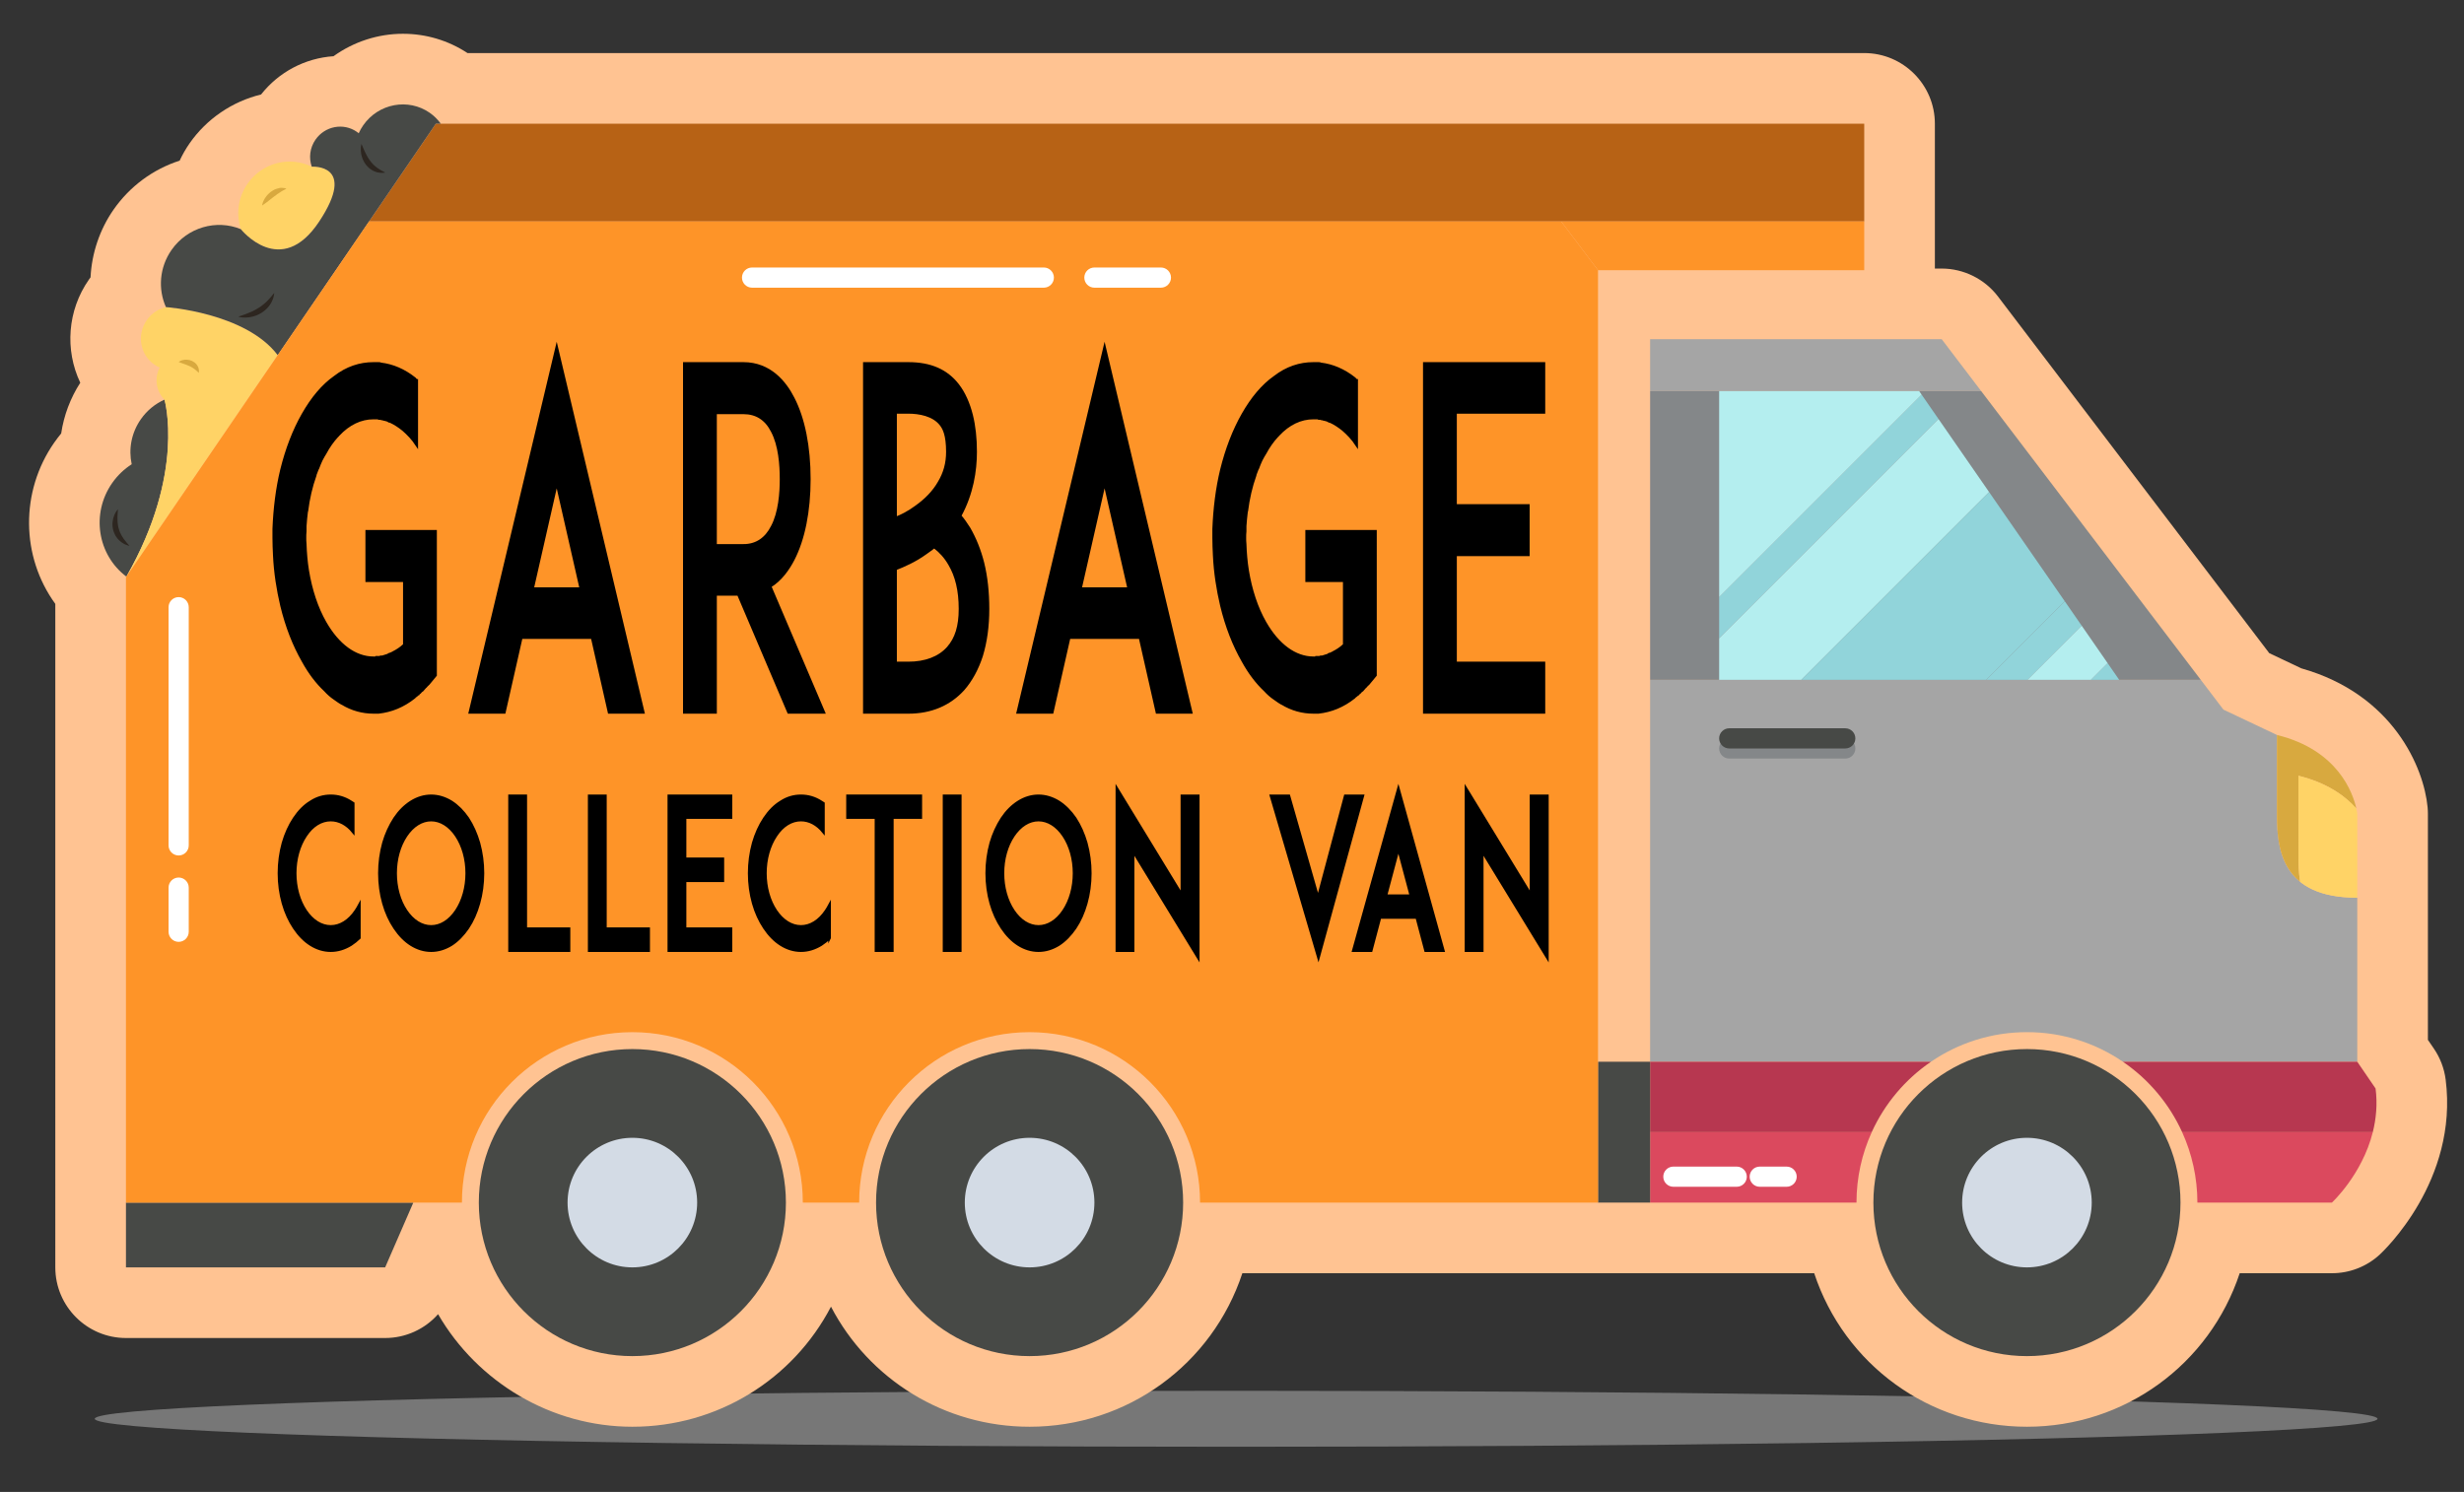 <?xml version="1.0" encoding="utf-8"?>
<!-- Generator: Adobe Illustrator 16.0.0, SVG Export Plug-In . SVG Version: 6.00 Build 0)  -->
<!DOCTYPE svg PUBLIC "-//W3C//DTD SVG 1.1//EN" "http://www.w3.org/Graphics/SVG/1.1/DTD/svg11.dtd">
<svg version="1.1" id="Layer_1" xmlns="http://www.w3.org/2000/svg" xmlns:xlink="http://www.w3.org/1999/xlink" x="0px" y="0px"
	 width="933px" height="565px" viewBox="0 0 933 565" enable-background="new 0 0 933 565" xml:space="preserve">
<rect x="0" y="0" width="933" height="565" fill="#333333" stroke="none"/>
<g id="Layer_2_1_">
</g>
<g id="Layer_1_2_">
	<g id="Layer_2">
		<ellipse opacity="0.5" fill="#BCBCBC" enable-background="new    " cx="468.063" cy="537.296" rx="432.185" ry="10.598"/>
	</g>
	<g id="Layer_1_1_">
		<path fill="#FFC392" d="M926.053,408.835c-0.533-4.187-2.076-8.241-4.459-11.722l-2.262-3.306v-85.604
			c0-0.829-0.037-1.653-0.114-2.479c-1.392-14.978-13.038-42.783-47.801-52.617l-12.16-5.76L756.525,112.262
			c-5.028-6.611-12.987-10.556-21.291-10.556h-2.589V46.845c0-14.75-12.005-26.75-26.75-26.75H177.021
			c-7.276-4.784-15.699-7.302-24.439-7.302c-9.435,0-18.654,2.998-26.3,8.5c-10.756,0.721-20.739,5.99-27.419,14.481
			C87.949,38.429,78.238,45.018,71.8,54.261c-1.419,2.032-2.68,4.229-3.775,6.568C57.905,64.107,49.134,70.581,42.99,79.4
			c-5.211,7.474-8.247,16.465-8.706,25.628c-0.229,0.305-0.449,0.608-0.659,0.913c-8.076,11.586-9.144,26.553-3.23,39
			c-3.745,5.809-6.211,12.368-7.229,19.211c-0.932,1.128-1.822,2.301-2.659,3.501c-12.902,18.52-12.59,43.147,0.436,61.041V479.96
			c0,14.751,12,26.748,26.75,26.748h98.144c7.801,0,15.052-3.382,20.044-9.029c14.937,25.813,42.955,42.634,73.565,42.634
			c32.243,0,60.848-17.939,75.209-45.474c14.358,27.529,42.965,45.474,75.208,45.474c36.955,0,69.134-23.569,80.56-58.139h216.524
			c11.424,34.564,43.604,58.139,80.557,58.139c36.955,0,69.135-23.569,80.563-58.139h34.921c6.721,0,13.146-2.506,18.098-7.05
			C902.304,474,930.951,447.193,926.053,408.835"/>
		<path fill="#474946" d="M297.586,455.423c0,32.11-26.029,58.14-58.139,58.14c-32.11,0-58.141-26.024-58.141-58.14
			s26.03-58.139,58.141-58.139C271.557,397.285,297.586,423.313,297.586,455.423"/>
		<path fill="#474946" d="M448.002,455.423c0,32.11-26.028,58.14-58.138,58.14c-32.11,0-58.143-26.024-58.143-58.14
			s26.031-58.139,58.143-58.139C421.974,397.284,448.002,423.313,448.002,455.423"/>
		<path fill="#474946" d="M825.646,455.423c0,32.11-26.026,58.14-58.141,58.14s-58.142-26.024-58.142-58.14
			s26.03-58.139,58.142-58.139C799.614,397.285,825.646,423.313,825.646,455.423"/>
		<polygon fill="#A5A5A5" points="735.234,128.456 705.896,128.456 624.821,128.456 624.821,148.109 750.18,148.109 		"/>
		<path fill="#A5A5A5" d="M862.18,308.441v-30.104l-20.269-9.602l-8.578-11.282H624.821v141.428v3.2h106.347
			c10.348-7.064,22.857-11.2,36.337-11.2c13.48,0,25.984,4.136,36.337,11.2h88.741v-62.118
			C863.822,339.966,862.18,321.497,862.18,308.441"/>
		<polygon fill="#848789" points="750.18,148.111 624.821,148.111 624.821,257.456 833.332,257.456 		"/>
		<path fill="#B73750" d="M731.168,402.084H624.821v26.672h83.908C713.648,417.943,721.447,408.717,731.168,402.084"/>
		<path fill="#DB495E" d="M624.821,455.423h78.143c0-9.512,2.07-18.54,5.771-26.669h-83.91L624.821,455.423L624.821,455.423z"/>
		<path fill="#B73750" d="M899.519,412.217l-6.934-10.133H803.84c9.718,6.634,17.521,15.856,22.438,26.672h72.186
			C899.72,423.729,900.279,418.18,899.519,412.217"/>
		<path fill="#DB495E" d="M826.276,428.756c3.692,8.127,5.77,17.155,5.77,26.669h50.938c0,0,11.438-10.556,15.479-26.669H826.276z"
			/>
		<path fill="#D8A93F" d="M870.301,293.784c10.517,2.577,17.404,7.368,21.924,12.368c-1.283-5.777-6.924-22.146-30.045-27.813
			v30.104c0,8.379,0.69,18.975,8.771,25.502c-0.548-3.444-0.648-6.907-0.648-10.062L870.301,293.784L870.301,293.784z"/>
		<path fill="#FFD366" d="M892.585,308.208c0,0-0.073-0.769-0.36-2.056c-4.52-5.002-11.407-9.793-21.924-12.369v30.102
			c0,3.149,0.104,6.612,0.648,10.06c4.514,3.646,11.326,6.021,21.636,6.021V308.208z"/>
		<rect x="605.088" y="402.083" fill="#474946" width="19.733" height="53.341"/>
		<polygon fill="#B76215" points="705.896,46.846 197.239,46.846 165.038,46.846 139.746,83.867 705.896,83.867 		"/>
		<path fill="#D3DBE5" d="M263.981,455.423c0,13.551-10.983,24.537-24.534,24.537c-13.551,0-24.537-10.986-24.537-24.537
			s10.985-24.535,24.537-24.535C252.998,430.888,263.981,441.873,263.981,455.423"/>
		<path fill="#D3DBE5" d="M414.399,455.423c0,13.551-10.986,24.537-24.538,24.537c-13.555,0-24.538-10.986-24.538-24.537
			s10.983-24.535,24.538-24.535C403.413,430.888,414.399,441.873,414.399,455.423"/>
		<path fill="#D3DBE5" d="M792.04,455.423c0,13.551-10.985,24.537-24.535,24.537c-13.552,0-24.537-10.986-24.537-24.537
			s10.985-24.535,24.537-24.535C781.055,430.888,792.04,441.873,792.04,455.423"/>
		<path fill="#848789" d="M654.778,279.627h43.941c2.111,0,3.82,1.71,3.82,3.818c0,2.111-1.709,3.824-3.82,3.824h-43.941
			c-2.11,0-3.819-1.713-3.819-3.824C650.959,281.337,652.668,279.627,654.778,279.627"/>
		<path fill="#474946" d="M654.778,275.807h43.941c2.111,0,3.82,1.71,3.82,3.82c0,2.109-1.709,3.821-3.82,3.821h-43.941
			c-2.11,0-3.819-1.712-3.819-3.821C650.959,277.517,652.668,275.807,654.778,275.807"/>
		<path fill="#474946" d="M62.283,151.345c-3.489,1.561-6.621,4.069-8.975,7.449c-3.606,5.172-4.664,11.35-3.441,17.013
			c-2.831,1.813-5.366,4.201-7.411,7.14c-8.033,11.527-5.562,27.168,5.397,35.418C70.393,178.991,62.283,151.345,62.283,151.345"/>
		<path fill="#FFD366" d="M62.827,116.303c-2.83,0.666-5.45,2.338-7.254,4.928c-3.847,5.52-2.562,13.063,2.87,16.849
			c0.644,0.447,1.316,0.818,2.008,1.12c-2.089,4.062-1.33,8.984,1.832,12.145c0,0,8.111,27.646-14.43,67.022l57.303-83.873
			C92.961,118.372,62.827,116.303,62.827,116.303"/>
		<path fill="#FFD366" d="M120.882,83.865c14.535-21.995-2.833-20.738-2.833-20.738c-8.34-4.128-18.74-1.558-24.304,6.427
			c-3.659,5.25-4.395,11.647-2.552,17.235C91.193,86.79,106.346,105.859,120.882,83.865"/>
		<path fill="#474946" d="M162.74,42.729c-8.147-5.676-19.43-3.567-25.197,4.71c-0.679,0.974-1.249,1.99-1.716,3.035
			c-0.223-0.185-0.449-0.367-0.691-0.536c-5.062-3.528-12.072-2.218-15.658,2.927c-2.18,3.127-2.581,6.95-1.429,10.261
			c0,0,17.368-1.257,2.833,20.738c-14.535,21.994-29.69,2.922-29.69,2.922c-9.22-3.794-20.234-0.741-26.259,7.903
			c-4.606,6.614-5.132,14.833-2.107,21.614c0,0,30.134,2.068,42.329,18.19l34.591-50.629l25.292-37.021h1.871
			C165.779,45.293,164.402,43.885,162.74,42.729"/>
		<polygon fill="#474946" points="47.692,479.96 145.836,479.96 156.504,455.425 47.692,455.425 		"/>
		<polygon fill="#FE9428" points="705.896,102.32 705.896,83.865 591.152,83.865 605.086,102.32 		"/>
		<path fill="#FE9428" d="M591.151,83.865H139.746L47.692,218.598v44.804v192.021h108.812h18.402
			c0-35.645,28.896-64.539,64.54-64.539s64.542,28.896,64.542,64.539h21.335c0-35.645,28.895-64.539,64.539-64.539
			s64.542,28.896,64.542,64.539H605.09v-56.539V102.32L591.151,83.865z"/>
		<path fill="#2D2620" d="M44.688,192.841c0,0-0.132,1.06-0.195,2.522c-0.034,0.732-0.013,1.564,0.037,2.428
			c0.115,0.854,0.187,1.761,0.496,2.598c0.209,0.872,0.627,1.659,1.015,2.417c0.207,0.372,0.463,0.705,0.668,1.056
			c0.2,0.355,0.486,0.618,0.693,0.921c0.425,0.6,0.875,1.033,1.159,1.387c0.292,0.348,0.454,0.569,0.454,0.569
			s-0.252-0.06-0.693-0.207c-0.43-0.158-1.088-0.344-1.748-0.809c-0.33-0.229-0.746-0.417-1.065-0.763
			c-0.334-0.329-0.74-0.638-1.045-1.06c-0.283-0.432-0.681-0.83-0.891-1.343c-0.233-0.501-0.498-1.002-0.636-1.551
			c-0.168-0.541-0.25-1.093-0.313-1.64c-0.088-0.544-0.013-1.086-0.009-1.598c0.109-1.023,0.341-1.948,0.664-2.688
			C43.886,193.59,44.688,192.841,44.688,192.841"/>
		<path fill="#D8A93F" d="M99.261,77.82c0,0,0.057-0.817,0.574-1.857c0.225-0.539,0.603-1.095,1.038-1.672
			c0.427-0.587,1.037-1.083,1.604-1.614l1.005-0.619c0.335-0.198,0.653-0.399,1.026-0.496c0.355-0.126,0.713-0.208,1.043-0.291
			c0.335-0.068,0.628-0.184,0.945-0.144c1.231,0.038,1.957,0.283,1.957,0.283s-0.707,0.502-1.616,0.921
			c-0.236,0.083-0.448,0.323-0.698,0.46c-0.243,0.162-0.488,0.339-0.759,0.481c-0.281,0.114-0.496,0.402-0.772,0.566l-0.805,0.569
			c-0.515,0.432-1.062,0.827-1.566,1.227c-0.493,0.417-1.004,0.77-1.428,1.108C99.943,77.383,99.261,77.82,99.261,77.82"/>
		<path fill="#D8A93F" d="M67.646,137.092c0,0,0.532-0.469,1.489-0.716c0.474-0.121,1.052-0.212,1.678-0.161
			c0.628,0.021,1.296,0.207,1.936,0.483c0.617,0.323,1.225,0.721,1.627,1.257c0.236,0.231,0.383,0.521,0.522,0.786
			c0.159,0.251,0.246,0.519,0.304,0.774c0.29,0.984,0.039,1.68,0.076,1.666c-0.026,0.016-0.512-0.488-1.15-1.023
			c-0.308-0.28-0.681-0.548-1.064-0.801c-0.179-0.142-0.398-0.24-0.599-0.362c-0.191-0.136-0.423-0.222-0.642-0.324
			c-0.866-0.437-1.885-0.747-2.71-1.047C68.288,137.35,67.646,137.092,67.646,137.092"/>
		<path fill="#2D2620" d="M90.22,119.923c0,0,1.091-0.334,2.583-0.883c0.75-0.268,1.592-0.623,2.471-1.009
			c0.858-0.428,1.779-0.848,2.604-1.418c0.873-0.495,1.641-1.137,2.362-1.746c0.373-0.294,0.676-0.636,0.999-0.938
			c0.327-0.301,0.603-0.618,0.859-0.916c0.546-0.576,0.949-1.115,1.25-1.494c0.309-0.374,0.509-0.589,0.509-0.589
			s-0.026,0.276-0.112,0.766c-0.085,0.49-0.216,1.201-0.584,1.98c-0.159,0.402-0.342,0.84-0.63,1.246
			c-0.272,0.415-0.521,0.896-0.91,1.282c-0.37,0.402-0.716,0.868-1.183,1.207c-0.436,0.38-0.9,0.739-1.399,1.046
			c-0.492,0.324-1.023,0.56-1.538,0.813c-0.515,0.25-1.065,0.39-1.575,0.564c-1.046,0.278-2.04,0.428-2.895,0.433
			C91.318,120.327,90.22,119.923,90.22,119.923"/>
		<path fill="#2D2620" d="M136.872,54.512c0,0,0.382,0.892,0.959,2.23c0.304,0.637,0.626,1.37,1.035,2.104
			c0.169,0.383,0.45,0.718,0.637,1.104c0.252,0.344,0.456,0.736,0.745,1.052c0.257,0.342,0.506,0.693,0.813,0.977
			c0.284,0.31,0.567,0.612,0.882,0.862c0.604,0.529,1.228,1,1.823,1.336c0.577,0.382,1.11,0.64,1.495,0.833
			c0.38,0.205,0.605,0.344,0.605,0.344c0.014-0.056-1.005,0.3-2.537-0.003c-0.39-0.053-0.808-0.142-1.217-0.332
			c-0.423-0.163-0.886-0.325-1.29-0.621c-0.881-0.485-1.655-1.257-2.313-2.084c-0.626-0.858-1.121-1.796-1.406-2.724
			c-0.318-0.916-0.442-1.81-0.486-2.567C136.532,55.5,136.872,54.512,136.872,54.512"/>
		<path fill="#FFFFFF" d="M657.614,449.434h-23.986c-2.11,0-3.821-1.714-3.821-3.816c0-2.109,1.711-3.823,3.821-3.823h23.986
			c2.104,0,3.815,1.714,3.815,3.823C661.435,447.72,659.723,449.434,657.614,449.434"/>
		<path fill="#FFFFFF" d="M676.509,449.434h-10.176c-2.11,0-3.82-1.714-3.82-3.816c0-2.109,1.71-3.823,3.82-3.823h10.176
			c2.11,0,3.819,1.714,3.819,3.823C680.328,447.72,678.619,449.434,676.509,449.434"/>
		<path fill="#FFFFFF" d="M395.243,108.947H284.771c-2.11,0-3.82-1.712-3.82-3.821c0-2.11,1.71-3.822,3.82-3.822h110.471
			c2.105,0,3.822,1.712,3.822,3.822C399.065,107.235,397.353,108.947,395.243,108.947"/>
		<path fill="#FFFFFF" d="M439.577,108.947h-25.178c-2.11,0-3.823-1.712-3.823-3.821c0-2.11,1.712-3.822,3.823-3.822h25.178
			c2.106,0,3.822,1.712,3.822,3.822C443.399,107.235,441.688,108.947,439.577,108.947"/>
		<path fill="#FFFFFF" d="M67.646,323.973c-2.11,0-3.821-1.713-3.821-3.817v-90.21c0-2.109,1.711-3.821,3.821-3.821
			s3.821,1.712,3.821,3.821v90.21C71.466,322.26,69.755,323.973,67.646,323.973"/>
		<path fill="#FFFFFF" d="M67.646,356.68c-2.11,0-3.821-1.715-3.821-3.821v-16.716c0-2.107,1.711-3.821,3.821-3.821
			s3.821,1.714,3.821,3.821v16.716C71.466,354.965,69.755,356.68,67.646,356.68"/>
		<polygon fill="#91D4DA" points="781.839,227.713 752.096,257.455 767.707,257.455 788.227,236.937 		"/>
		<polygon fill="#91D4DA" points="727.627,149.451 650.959,226.12 650.959,241.732 734.017,158.673 		"/>
		<polygon fill="#91D4DA" points="802.44,257.456 798.056,251.126 791.727,257.456 		"/>
		<polygon fill="#B4EEEF" points="743.846,172.863 734.017,158.673 650.959,241.732 650.959,257.456 659.253,257.456 
			682.072,257.456 753.182,186.344 		"/>
		<polygon fill="#B4EEEF" points="798.056,251.126 788.229,236.937 767.707,257.455 791.727,257.455 		"/>
		<polygon fill="#91D4DA" points="772.01,213.524 763.011,200.533 753.182,186.344 682.072,257.456 706.089,257.456 
			728.077,257.456 752.096,257.456 781.838,227.713 		"/>
		<polygon fill="#B4EEEF" points="726.699,148.111 704.948,148.111 685.51,148.111 661.49,148.111 650.959,148.111 650.959,158.643 
			650.959,182.66 650.959,202.102 650.959,226.12 727.627,149.451 		"/>
		<g display="none">
			<g display="inline">
				<path fill="#2D2D2D" d="M223.82,147.251h-24.405v92.816h-14.083v-23.924c-9.335,6.296-19.417,9.443-30.246,9.443
					c-9.709,0-17.842-2.455-24.404-7.363c-6.935-5.174-10.402-11.948-10.402-20.324c0-3.68,0.973-7.265,2.92-10.76
					c1.948-3.495,4.494-5.962,7.641-7.403c-9.068-2.612-13.602-8.747-13.602-18.402c0-5.067,2.026-9.761,6.081-14.082H107V134.45
					h116.82V147.251z M185.333,201.661v-54.41h-46.567c-4.961,3.68-7.441,8.001-7.441,12.962c0,7.949,5.626,11.921,16.883,11.921
					h12.481v11.602h-12.481c-3.629,0-6.75,1.227-9.363,3.68c-2.88,2.722-4.321,6.216-4.321,10.482c0,4.749,2.267,8.511,6.802,11.283
					c3.893,2.4,8.481,3.6,13.761,3.6C164.582,212.781,174.664,209.074,185.333,201.661z"/>
				<path fill="#2D2D2D" d="M203.496,100.122l-11.121,11.122l-11.202-11.122L192.375,89L203.496,100.122z"/>
				<path fill="#2D2D2D" d="M317.917,147.251H284.15v30.245h-14.163c-20.216,0-30.324,7.416-30.324,22.242
					c0,7.683,2.72,13.979,8.159,18.885c5.283,4.693,11.869,7.043,19.765,7.043c9.067,0,17.975-3.949,26.725-11.844l10.001,10.002
					c-10.135,10.401-22.592,15.602-37.367,15.602c-11.096,0-20.723-3.654-28.884-10.963c-8.375-7.466-12.563-16.507-12.563-27.123
					c0-12.749,3.947-22.298,11.841-28.646c6.935-5.602,16.376-8.401,28.326-8.401h4.401v-17.042h-52.01v-12.802h99.858v12.802
					H317.917z"/>
				<path fill="#2D2D2D" d="M360.643,147.251H336.24v92.816h-14.082v-92.816h-10.003v-12.802h48.486L360.643,147.251
					L360.643,147.251z"/>
			</g>
			<g display="inline">
				<path fill="#2D2D2D" d="M415.77,283.209H391.29v92.816h-14.083v-92.816H349.84v42.088c0,9.551-1.935,16.734-5.802,21.563
					c-3.868,4.828-10.069,7.239-18.604,7.239c-3.146,0-5.987-0.53-8.521-1.603c-2.534-1.065-4.708-2.571-6.521-4.521
					c-1.813-1.945-3.215-4.296-4.199-7.041c-0.988-2.746-1.481-5.826-1.481-9.24c0-2.826,0.561-5.469,1.681-7.922
					c1.121-2.451,2.667-4.591,4.643-6.399c1.973-1.815,4.278-3.239,6.921-4.28c2.64-1.041,5.479-1.562,8.521-1.562
					c1.548,0,3.096,0.12,4.643,0.357c1.546,0.239,3.093,0.573,4.641,1v-29.687h-39.847V270.4h119.859L415.77,283.209L415.77,283.209
					z M335.756,324.658c-1.494-0.533-2.989-0.96-4.48-1.281c-1.493-0.32-3.096-0.479-4.802-0.479c-1.278,0-2.507,0.233-3.681,0.718
					c-1.174,0.479-2.201,1.12-3.081,1.92c-0.879,0.8-1.573,1.732-2.08,2.801c-0.507,1.071-0.76,2.188-0.76,3.36
					c0,1.276,0.226,2.468,0.68,3.563c0.453,1.094,1.081,2.039,1.88,2.838c0.802,0.806,1.723,1.433,2.763,1.883
					c1.041,0.453,2.12,0.684,3.239,0.684c1.866,0,3.453-0.24,4.763-0.72c1.306-0.48,2.373-1.334,3.198-2.563
					c0.826-1.229,1.428-2.868,1.803-4.921C335.568,330.404,335.756,327.805,335.756,324.658z"/>
				<path fill="#2D2D2D" d="M458.497,283.209h-24.404v92.816H420.01v-92.816h-10.001v-12.803h48.488V283.209z"/>
				<path fill="#2D2D2D" d="M548.273,283.209H526.75v26.564h-42.649c-2.347,0-4.334,0.823-5.959,2.479
					c-1.629,1.656-2.438,3.655-2.438,6.003c0,2.882,1.28,5.149,3.842,6.802c2.188,1.392,4.8,2.078,7.842,2.078
					c2.613,0,5.604-0.41,8.96-1.235c3.363-0.826,6.354-1.237,8.964-1.237c7.571,0,13.868,1.941,18.886,5.84
					c5.276,4.106,7.922,9.629,7.922,16.563c0,10.084-4.028,17.925-12.082,23.521c-7.099,4.909-15.922,7.359-26.485,7.359
					c-15.574,0-27.844-4.906-36.804-14.726l9.2-8.319c6.294,6.937,15.493,10.399,27.604,10.399c6.456,0,12.084-1.227,16.886-3.679
					c5.923-3.042,8.886-7.416,8.886-13.124c0-3.361-1.393-6.188-4.161-8.479c-2.668-2.137-5.711-3.201-9.122-3.201
					c-2.508,0-5.254,0.429-8.24,1.274c-2.99,0.856-5.732,1.283-8.242,1.283c-17.552,0-26.323-6.988-26.323-20.964
					c0-7.472,2.771-13.099,8.319-16.884c3.896-2.668,8.028-4.004,12.4-4.004h28.728v-14.319h-59.771v-12.803h95.377v12.803
					L548.273,283.209L548.273,283.209z"/>
				<path fill="#2D2D2D" d="M591,283.209h-24.323v92.816h-14.083v-92.816h-10.082v-12.803h5.281
					c-10.829-17.175-19.39-25.764-25.685-25.764c-7.361,0-11.04,3.281-11.04,9.841c0,3.041,3.488,9.869,10.479,20.482l-10.724,6.642
					c-8.532-12.268-12.805-21.628-12.805-28.082c0-6.35,1.948-11.471,5.845-15.363c4.104-4.108,9.763-6.162,16.962-6.162
					c8.535,0,17.098,4.774,25.687,14.323c3.896,4.32,9.573,12.349,17.043,24.083H591V283.209z"/>
			</g>
		</g>
		<g>
			<path stroke="#000000" stroke-miterlimit="10" d="M164.917,219.912v35.791l-2.646,3.206c-0.102,0-0.102,0-0.203,0.178
				c-0.102,0.178-0.305,0.356-0.407,0.356c-0.102,0.178-0.204,0.355-0.305,0.355c-0.102,0.179-0.204,0.356-0.407,0.356
				c-0.102,0.178-0.203,0.355-0.407,0.535c-0.102,0.178-0.204,0.178-0.305,0.355c-0.102,0.178-0.204,0.178-0.305,0.356
				c-0.204,0.178-0.305,0.178-0.509,0.355c-0.102,0.178-0.204,0.178-0.305,0.356c-0.102,0.178-0.305,0.356-0.509,0.356
				c-0.102,0.178-0.102,0.178-0.204,0.355c-0.102,0-0.102,0-0.204,0c-0.102,0.178-0.305,0.356-0.509,0.535
				c-0.203,0.178-0.508,0.356-0.712,0.534c0,0,0,0-0.102,0.178c-4.273,3.383-8.75,5.164-13.532,5.699c0,0,0,0-0.102,0
				c-0.204,0-0.509,0-0.814,0h-0.102c-0.305,0-0.61,0-0.916,0c-4.069,0-8.14-1.069-11.904-3.383c-0.102,0-0.102,0-0.102,0
				c-0.407-0.178-0.712-0.535-1.119-0.711c-0.509-0.356-1.018-0.712-1.526-1.069c-1.322-0.891-2.543-1.958-3.663-3.205
				c-3.052-2.85-5.901-6.588-8.343-11.041c-3.459-6.054-6.207-12.999-8.14-21.013c-1.424-6.054-2.442-12.465-2.747-19.053
				c-0.102-2.138-0.204-4.452-0.204-6.588c0-1.069,0-2.315,0-3.383c0.305-7.657,1.221-15.314,2.951-22.437
				c1.933-7.835,4.681-14.958,8.14-21.012c3.459-6.055,7.428-10.863,12.006-14.067c4.579-3.561,9.564-5.164,14.651-5.164
				c0.306,0,0.611,0,0.916,0h0.102c0.305,0,0.61,0,0.814,0c0.102,0,0.102,0,0.102,0c0.305,0,0.61,0,0.916,0.178
				c4.375,0.535,8.648,2.316,12.718,5.521c0,0,0,0.178,0.102,0.178c0.204,0.178,0.407,0.356,0.61,0.535c0.102,0,0.102,0,0.102,0
				v24.396c-1.526-2.315-3.256-4.096-5.087-5.698c-1.526-1.247-3.154-2.315-4.68-3.027c-0.102,0-0.204,0-0.305-0.179
				c-0.102,0-0.204,0-0.305,0c-0.102-0.178-0.204-0.178-0.407-0.178c0,0-0.102,0-0.204-0.178c-0.407-0.178-0.916-0.178-1.322-0.356
				c-0.102,0-0.102,0-0.204,0c-0.102,0-0.305-0.178-0.407-0.178s-0.102,0-0.204,0s-0.305,0-0.407-0.178c-0.102,0-0.204,0-0.305,0
				c-0.204,0-0.407,0-0.61,0c-0.102,0-0.204-0.178-0.306-0.178s-0.203,0-0.305,0c-0.102,0-0.305,0-0.407,0s-0.204,0-0.204,0
				c-0.204,0-0.509,0-0.712,0c-4.782,0-9.36,2.138-13.329,6.411c-0.102,0.178-0.305,0.356-0.508,0.534
				c-1.628,1.78-3.154,3.918-4.477,6.41c-0.407,0.712-0.916,1.425-1.323,2.315c0,0,0,0.178-0.102,0.178
				c-0.509,1.069-0.916,2.136-1.323,3.205c-0.102,0.178-0.204,0.356-0.204,0.356c-0.204,0.535-0.407,1.069-0.61,1.603
				c-0.102,0.178-0.204,0.535-0.204,0.711c-1.526,4.274-2.543,8.726-3.154,13.534c-0.102,0.178-0.102,0.178-0.102,0.356
				c-0.204,1.781-0.407,3.561-0.509,5.342c0,0.711,0,1.424,0,1.958c-0.102,0.891-0.102,1.603-0.102,2.494
				c0,0.711,0,1.425,0.102,2.315c0.102,3.383,0.407,6.767,0.916,9.973c1.221,7.479,3.459,14.245,6.613,19.766
				c4.884,8.547,11.396,13.354,18.314,13.354c0.204,0,0.509,0,0.712,0c0.102,0,0.204,0,0.305-0.178c0.102,0,0.305,0,0.407,0
				s0.203,0,0.305,0s0.204,0,0.305,0c0.204,0,0.305,0,0.509,0c0-0.178,0.102-0.178,0.204-0.178s0.305,0,0.407,0s0.102,0,0.204,0
				c0.712-0.178,1.526-0.534,2.238-0.712c0.102,0,0.102,0,0.204-0.178c0.102,0,0.305,0,0.407-0.178c0.102,0,0.204,0,0.305,0
				c0.102-0.178,0.204-0.178,0.306-0.178c0.102-0.178,0.305-0.178,0.407-0.178s0.204-0.178,0.204-0.178
				c1.424-0.713,2.849-1.603,4.171-2.85c0,0,0,0,0.102,0v-24.396H138.87v-18.697h26.047V219.912L164.917,219.912z"/>
			<path stroke="#000000" stroke-miterlimit="10" d="M224.232,241.458h-26.861l-6.41,28.313h-13.023l32.864-138.181l32.762,138.181
				h-12.921L224.232,241.458z M219.959,222.939l-9.157-40.244l-9.157,40.244H219.959z"/>
			<path stroke="#000000" stroke-miterlimit="10" d="M311.935,269.771h-13.329l-19.026-44.695h-8.648v44.695h-11.803V137.644h9.971
				h12.413c9.971,0,15.771,7.122,18.823,13.177c3.968,7.657,6.105,18.341,6.105,30.628c0,12.109-2.137,22.793-6.105,30.45
				c-1.832,3.561-4.68,7.657-8.75,10.15L311.935,269.771z M281.513,206.556c4.884,0,8.546-2.492,10.887-7.122
				c2.849-5.341,3.357-12.821,3.357-17.985c0-5.342-0.509-12.821-3.357-18.163c-2.34-4.63-6.003-6.944-10.887-6.944h-10.582v50.215
				H281.513L281.513,206.556z"/>
			<path stroke="#000000" stroke-miterlimit="10" d="M374.1,230.596c0,6.588-0.814,12.464-2.442,17.806
				c-1.628,4.985-3.968,9.26-6.919,12.643c-5.189,5.699-12.209,8.726-20.756,8.726h-6.715h-9.971V137.644H339.1h4.884
				c8.343,0,14.448,2.671,18.721,8.191c2.34,3.027,4.07,6.945,5.189,11.396c1.018,4.096,1.526,8.726,1.526,13.89
				c0,7.122-1.323,15.848-5.901,24.218c1.221,1.424,2.34,3.027,3.459,4.808c2.239,3.918,3.968,8.192,5.189,12.999
				C373.489,218.487,374.1,224.363,374.1,230.596z M339.1,156.164v40.065c2.34-0.891,5.087-2.315,7.732-4.274
				c3.765-2.671,6.715-5.698,8.75-9.259c2.137-3.561,3.154-7.301,3.154-11.574c0-6.411-1.323-8.904-2.442-10.328
				c-2.849-3.739-8.343-4.63-12.311-4.63H339.1z M363.519,230.596c0-6.945-1.323-12.465-3.968-16.917
				c-1.526-2.671-3.459-4.808-5.799-6.588c-1.018,0.711-2.035,1.603-3.154,2.315c-4.171,3.027-8.343,4.808-11.497,6.054v35.614
				h4.884c6.41,0,11.599-1.958,14.957-5.698C362.094,241.815,363.519,237.186,363.519,230.596z"/>
			<path stroke="#000000" stroke-miterlimit="10" d="M431.688,241.458h-26.861l-6.41,28.313h-13.023l32.864-138.181l32.762,138.181
				h-12.921L431.688,241.458z M427.414,222.939l-9.157-40.244l-9.157,40.244H427.414z"/>
			<path stroke="#000000" stroke-miterlimit="10" d="M520.815,219.912v35.791l-2.646,3.206c-0.102,0-0.102,0-0.204,0.178
				c-0.102,0.178-0.305,0.356-0.406,0.356c-0.103,0.178-0.203,0.355-0.306,0.355c-0.102,0.179-0.203,0.356-0.407,0.356
				c-0.102,0.178-0.203,0.355-0.406,0.535c-0.103,0.178-0.203,0.178-0.306,0.355c-0.102,0.178-0.203,0.178-0.306,0.356
				c-0.203,0.178-0.305,0.178-0.509,0.355c-0.103,0.178-0.203,0.178-0.306,0.356c-0.102,0.178-0.306,0.356-0.509,0.356
				c-0.102,0.178-0.102,0.178-0.203,0.355c-0.103,0-0.103,0-0.204,0c-0.102,0.178-0.305,0.356-0.509,0.535
				c-0.203,0.178-0.509,0.356-0.712,0.534c0,0,0,0-0.102,0.178c-4.273,3.383-8.75,5.164-13.532,5.699c0,0,0,0-0.102,0
				c-0.204,0-0.51,0-0.814,0h-0.102c-0.307,0-0.61,0-0.916,0c-4.069,0-8.141-1.069-11.904-3.383c-0.103,0-0.103,0-0.103,0
				c-0.406-0.178-0.712-0.535-1.118-0.711c-0.51-0.356-1.019-0.712-1.526-1.069c-1.322-0.891-2.543-1.958-3.662-3.205
				c-3.053-2.85-5.901-6.588-8.344-11.041c-3.459-6.054-6.207-12.999-8.14-21.013c-1.425-6.054-2.442-12.465-2.747-19.053
				c-0.103-2.138-0.204-4.452-0.204-6.588c0-1.069,0-2.315,0-3.383c0.305-7.657,1.221-15.314,2.95-22.437
				c1.934-7.835,4.682-14.958,8.141-21.012c3.459-6.055,7.428-10.863,12.006-14.067c4.579-3.561,9.564-5.164,14.651-5.164
				c0.306,0,0.609,0,0.916,0h0.102c0.306,0,0.61,0,0.814,0c0.102,0,0.102,0,0.102,0c0.305,0,0.61,0,0.915,0.178
				c4.376,0.535,8.648,2.316,12.719,5.521c0,0,0,0.178,0.103,0.178c0.203,0.178,0.406,0.356,0.609,0.535c0.103,0,0.103,0,0.103,0
				v24.396c-1.525-2.315-3.256-4.096-5.087-5.698c-1.526-1.247-3.154-2.315-4.682-3.027c-0.102,0-0.203,0-0.305-0.179
				c-0.102,0-0.204,0-0.306,0c-0.103-0.178-0.203-0.178-0.406-0.178c0,0-0.104,0-0.204-0.178c-0.407-0.178-0.915-0.178-1.322-0.356
				c-0.102,0-0.102,0-0.204,0c-0.102,0-0.305-0.178-0.405-0.178c-0.104,0-0.104,0-0.204,0c-0.102,0-0.306,0-0.407-0.178
				c-0.102,0-0.203,0-0.305,0c-0.203,0-0.407,0-0.61,0c-0.102,0-0.204-0.178-0.306-0.178c-0.103,0-0.203,0-0.306,0
				c-0.102,0-0.306,0-0.406,0c-0.102,0-0.203,0-0.203,0c-0.204,0-0.51,0-0.713,0c-4.782,0-9.36,2.138-13.328,6.411
				c-0.104,0.178-0.307,0.356-0.51,0.534c-1.628,1.78-3.153,3.918-4.477,6.41c-0.407,0.712-0.916,1.425-1.323,2.315
				c0,0,0,0.178-0.102,0.178c-0.509,1.069-0.916,2.136-1.323,3.205c-0.102,0.178-0.203,0.356-0.203,0.356
				c-0.203,0.535-0.407,1.069-0.609,1.603c-0.103,0.178-0.203,0.535-0.203,0.711c-1.526,4.274-2.544,8.726-3.154,13.534
				c-0.102,0.178-0.102,0.178-0.102,0.356c-0.204,1.781-0.407,3.561-0.51,5.342c0,0.711,0,1.424,0,1.958
				c-0.103,0.891-0.103,1.603-0.103,2.494c0,0.711,0,1.425,0.103,2.315c0.103,3.383,0.406,6.767,0.915,9.973
				c1.223,7.479,3.46,14.245,6.614,19.766c4.883,8.547,11.396,13.354,18.313,13.354c0.203,0,0.509,0,0.713,0
				c0.102,0,0.203,0,0.305-0.178c0.102,0,0.306,0,0.407,0c0.101,0,0.203,0,0.305,0c0.104,0,0.204,0,0.306,0c0.203,0,0.307,0,0.51,0
				c0-0.178,0.102-0.178,0.203-0.178c0.101,0,0.306,0,0.406,0c0.102,0,0.103,0,0.203,0c0.713-0.178,1.526-0.534,2.239-0.712
				c0.102,0,0.102,0,0.203-0.178c0.102,0,0.305,0,0.407-0.178c0.102,0,0.203,0,0.305,0c0.102-0.178,0.204-0.178,0.306-0.178
				c0.103-0.178,0.306-0.178,0.407-0.178s0.203-0.178,0.203-0.178c1.425-0.713,2.849-1.603,4.172-2.85c0,0,0,0,0.102,0v-24.396
				h-14.243v-18.697h26.047L520.815,219.912L520.815,219.912z"/>
			<path stroke="#000000" stroke-miterlimit="10" d="M551.132,191.421h27.573v18.697h-27.573v40.955h33.476v18.697H551.03h-11.7
				V137.644h11.7h33.576v18.52h-33.476L551.132,191.421L551.132,191.421z"/>
		</g>
		<g>
			<path stroke="#000000" stroke-miterlimit="10" d="M136.064,355.186c-1.004,0.947-2.061,1.816-3.169,2.527
				c-2.43,1.501-5.019,2.291-7.66,2.291s-5.229-0.79-7.607-2.291c-2.377-1.501-4.437-3.634-6.233-6.319s-3.222-5.767-4.226-9.32
				c-1.003-3.556-1.532-7.426-1.532-11.375c0-3.95,0.528-7.821,1.532-11.455c1.004-3.477,2.43-6.635,4.226-9.321
				c1.796-2.686,3.856-4.818,6.233-6.24c2.377-1.58,4.966-2.291,7.607-2.291c2.642,0,5.23,0.711,7.66,2.291
				c0.264,0.158,0.581,0.396,0.845,0.553v10.822c-2.377-2.923-5.335-4.503-8.505-4.503c-3.592,0-6.973,2.056-9.508,5.925
				c-2.536,3.793-3.962,8.849-3.962,14.221c0,5.371,1.426,10.427,3.962,14.219s5.917,5.925,9.508,5.925
				c3.592,0,6.973-2.133,9.509-5.925c0.476-0.711,0.898-1.422,1.321-2.212L136.064,355.186L136.064,355.186z"/>
			<path stroke="#000000" stroke-miterlimit="10" d="M155.658,357.713c-2.377-1.501-4.438-3.634-6.233-6.319
				c-1.796-2.686-3.223-5.767-4.226-9.32c-1.004-3.556-1.532-7.426-1.532-11.375c0-3.95,0.528-7.821,1.532-11.455
				c1.003-3.477,2.43-6.556,4.226-9.321c1.796-2.686,3.856-4.738,6.233-6.24c2.377-1.5,4.965-2.291,7.607-2.291
				c2.641,0,5.229,0.791,7.66,2.291c2.324,1.502,4.384,3.556,6.233,6.24c1.796,2.766,3.169,5.846,4.173,9.321
				c1.003,3.634,1.532,7.505,1.532,11.455c0,3.949-0.528,7.819-1.532,11.375c-1.004,3.555-2.377,6.636-4.173,9.32
				c-1.849,2.687-3.909,4.818-6.233,6.319c-2.43,1.501-5.019,2.291-7.66,2.291C160.623,360.004,158.035,359.214,155.658,357.713z
				 M153.756,316.478c-2.536,3.792-3.962,8.849-3.962,14.221c0,5.371,1.426,10.427,3.962,14.219
				c2.536,3.792,5.917,5.925,9.509,5.925c3.592,0,6.973-2.133,9.508-5.925s3.962-8.848,3.962-14.219
				c0-5.372-1.427-10.429-3.962-14.221c-2.536-3.79-5.917-5.925-9.508-5.925C159.672,310.553,156.292,312.688,153.756,316.478z"/>
			<path stroke="#000000" stroke-miterlimit="10" d="M215.449,360.004H199.02h-6.075v-58.613h6.127v50.318h16.376L215.449,360.004
				L215.449,360.004z"/>
			<path stroke="#000000" stroke-miterlimit="10" d="M245.608,360.004h-16.429h-6.075v-58.613h6.127v50.318h16.376L245.608,360.004
				L245.608,360.004z"/>
			<path stroke="#000000" stroke-miterlimit="10" d="M259.39,325.246h14.316v8.295H259.39v18.168h17.38v8.295h-17.433h-6.075
				v-58.613h6.075h17.433v8.216h-17.38V325.246z"/>
			<path stroke="#000000" stroke-miterlimit="10" d="M314.113,355.186c-1.004,0.947-2.061,1.816-3.169,2.527
				c-2.43,1.501-5.019,2.291-7.66,2.291c-2.641,0-5.229-0.79-7.607-2.291c-2.377-1.501-4.437-3.634-6.233-6.319
				c-1.796-2.686-3.222-5.767-4.226-9.32c-1.003-3.556-1.532-7.426-1.532-11.375c0-3.95,0.528-7.821,1.532-11.455
				c1.004-3.477,2.43-6.635,4.226-9.321c1.796-2.686,3.856-4.818,6.233-6.24c2.377-1.58,4.966-2.291,7.607-2.291
				c2.642,0,5.23,0.711,7.66,2.291c0.264,0.158,0.581,0.396,0.845,0.553v10.822c-2.377-2.923-5.335-4.503-8.505-4.503
				c-3.592,0-6.973,2.056-9.508,5.925c-2.536,3.793-3.962,8.849-3.962,14.221c0,5.371,1.426,10.427,3.962,14.219
				c2.536,3.792,5.917,5.925,9.508,5.925c3.592,0,6.973-2.133,9.509-5.925c0.476-0.711,0.898-1.422,1.321-2.212v12.479H314.113z"/>
			<path stroke="#000000" stroke-miterlimit="10" d="M348.655,309.605h-10.776v50.397h-6.181v-50.397h-10.776v-8.217h27.733V309.605
				z"/>
			<path stroke="#000000" stroke-miterlimit="10" d="M357.473,360.004v-58.613h6.127v58.613H357.473L357.473,360.004z"/>
			<path stroke="#000000" stroke-miterlimit="10" d="M385.626,357.713c-2.377-1.501-4.438-3.634-6.233-6.319
				c-1.796-2.686-3.223-5.767-4.226-9.32c-1.004-3.556-1.532-7.426-1.532-11.375c0-3.95,0.528-7.821,1.532-11.455
				c1.003-3.477,2.43-6.556,4.226-9.321c1.796-2.686,3.856-4.738,6.233-6.24c2.377-1.5,4.965-2.291,7.607-2.291
				c2.641,0,5.229,0.791,7.66,2.291c2.324,1.502,4.385,3.556,6.233,6.24c1.796,2.766,3.169,5.846,4.173,9.321
				c1.003,3.634,1.532,7.505,1.532,11.455c0,3.949-0.528,7.819-1.532,11.375c-1.004,3.555-2.377,6.636-4.173,9.32
				c-1.849,2.687-3.909,4.818-6.233,6.319c-2.43,1.501-5.019,2.291-7.66,2.291C390.591,360.004,388.003,359.214,385.626,357.713z
				 M383.724,316.478c-2.536,3.792-3.962,8.849-3.962,14.221c0,5.371,1.426,10.427,3.962,14.219
				c2.536,3.792,5.917,5.925,9.509,5.925c3.592,0,6.973-2.133,9.508-5.925s3.962-8.848,3.962-14.219
				c0-5.372-1.426-10.429-3.962-14.221c-2.536-3.79-5.917-5.925-9.508-5.925C389.641,310.553,386.26,312.688,383.724,316.478z"/>
			<path stroke="#000000" stroke-miterlimit="10" d="M429.042,322.323v37.681h-6.127v-61.379l24.617,40.366v-37.601h6.181v61.3
				L429.042,322.323z"/>
			<path stroke="#000000" stroke-miterlimit="10" d="M499.079,340.019l10.301-38.628h6.656l-16.799,61.221l-17.961-61.221h6.762
				L499.079,340.019z"/>
			<path stroke="#000000" stroke-miterlimit="10" d="M536.476,347.443H522.53l-3.328,12.561h-6.762l17.063-61.3l17.01,61.3h-6.709
				L536.476,347.443z M534.257,339.229l-4.754-17.854l-4.755,17.854H534.257z"/>
			<path stroke="#000000" stroke-miterlimit="10" d="M561.244,322.323v37.681h-6.128v-61.379l24.617,40.366v-37.601h6.181v61.3
				L561.244,322.323z"/>
		</g>
	</g>
</g>
</svg>

